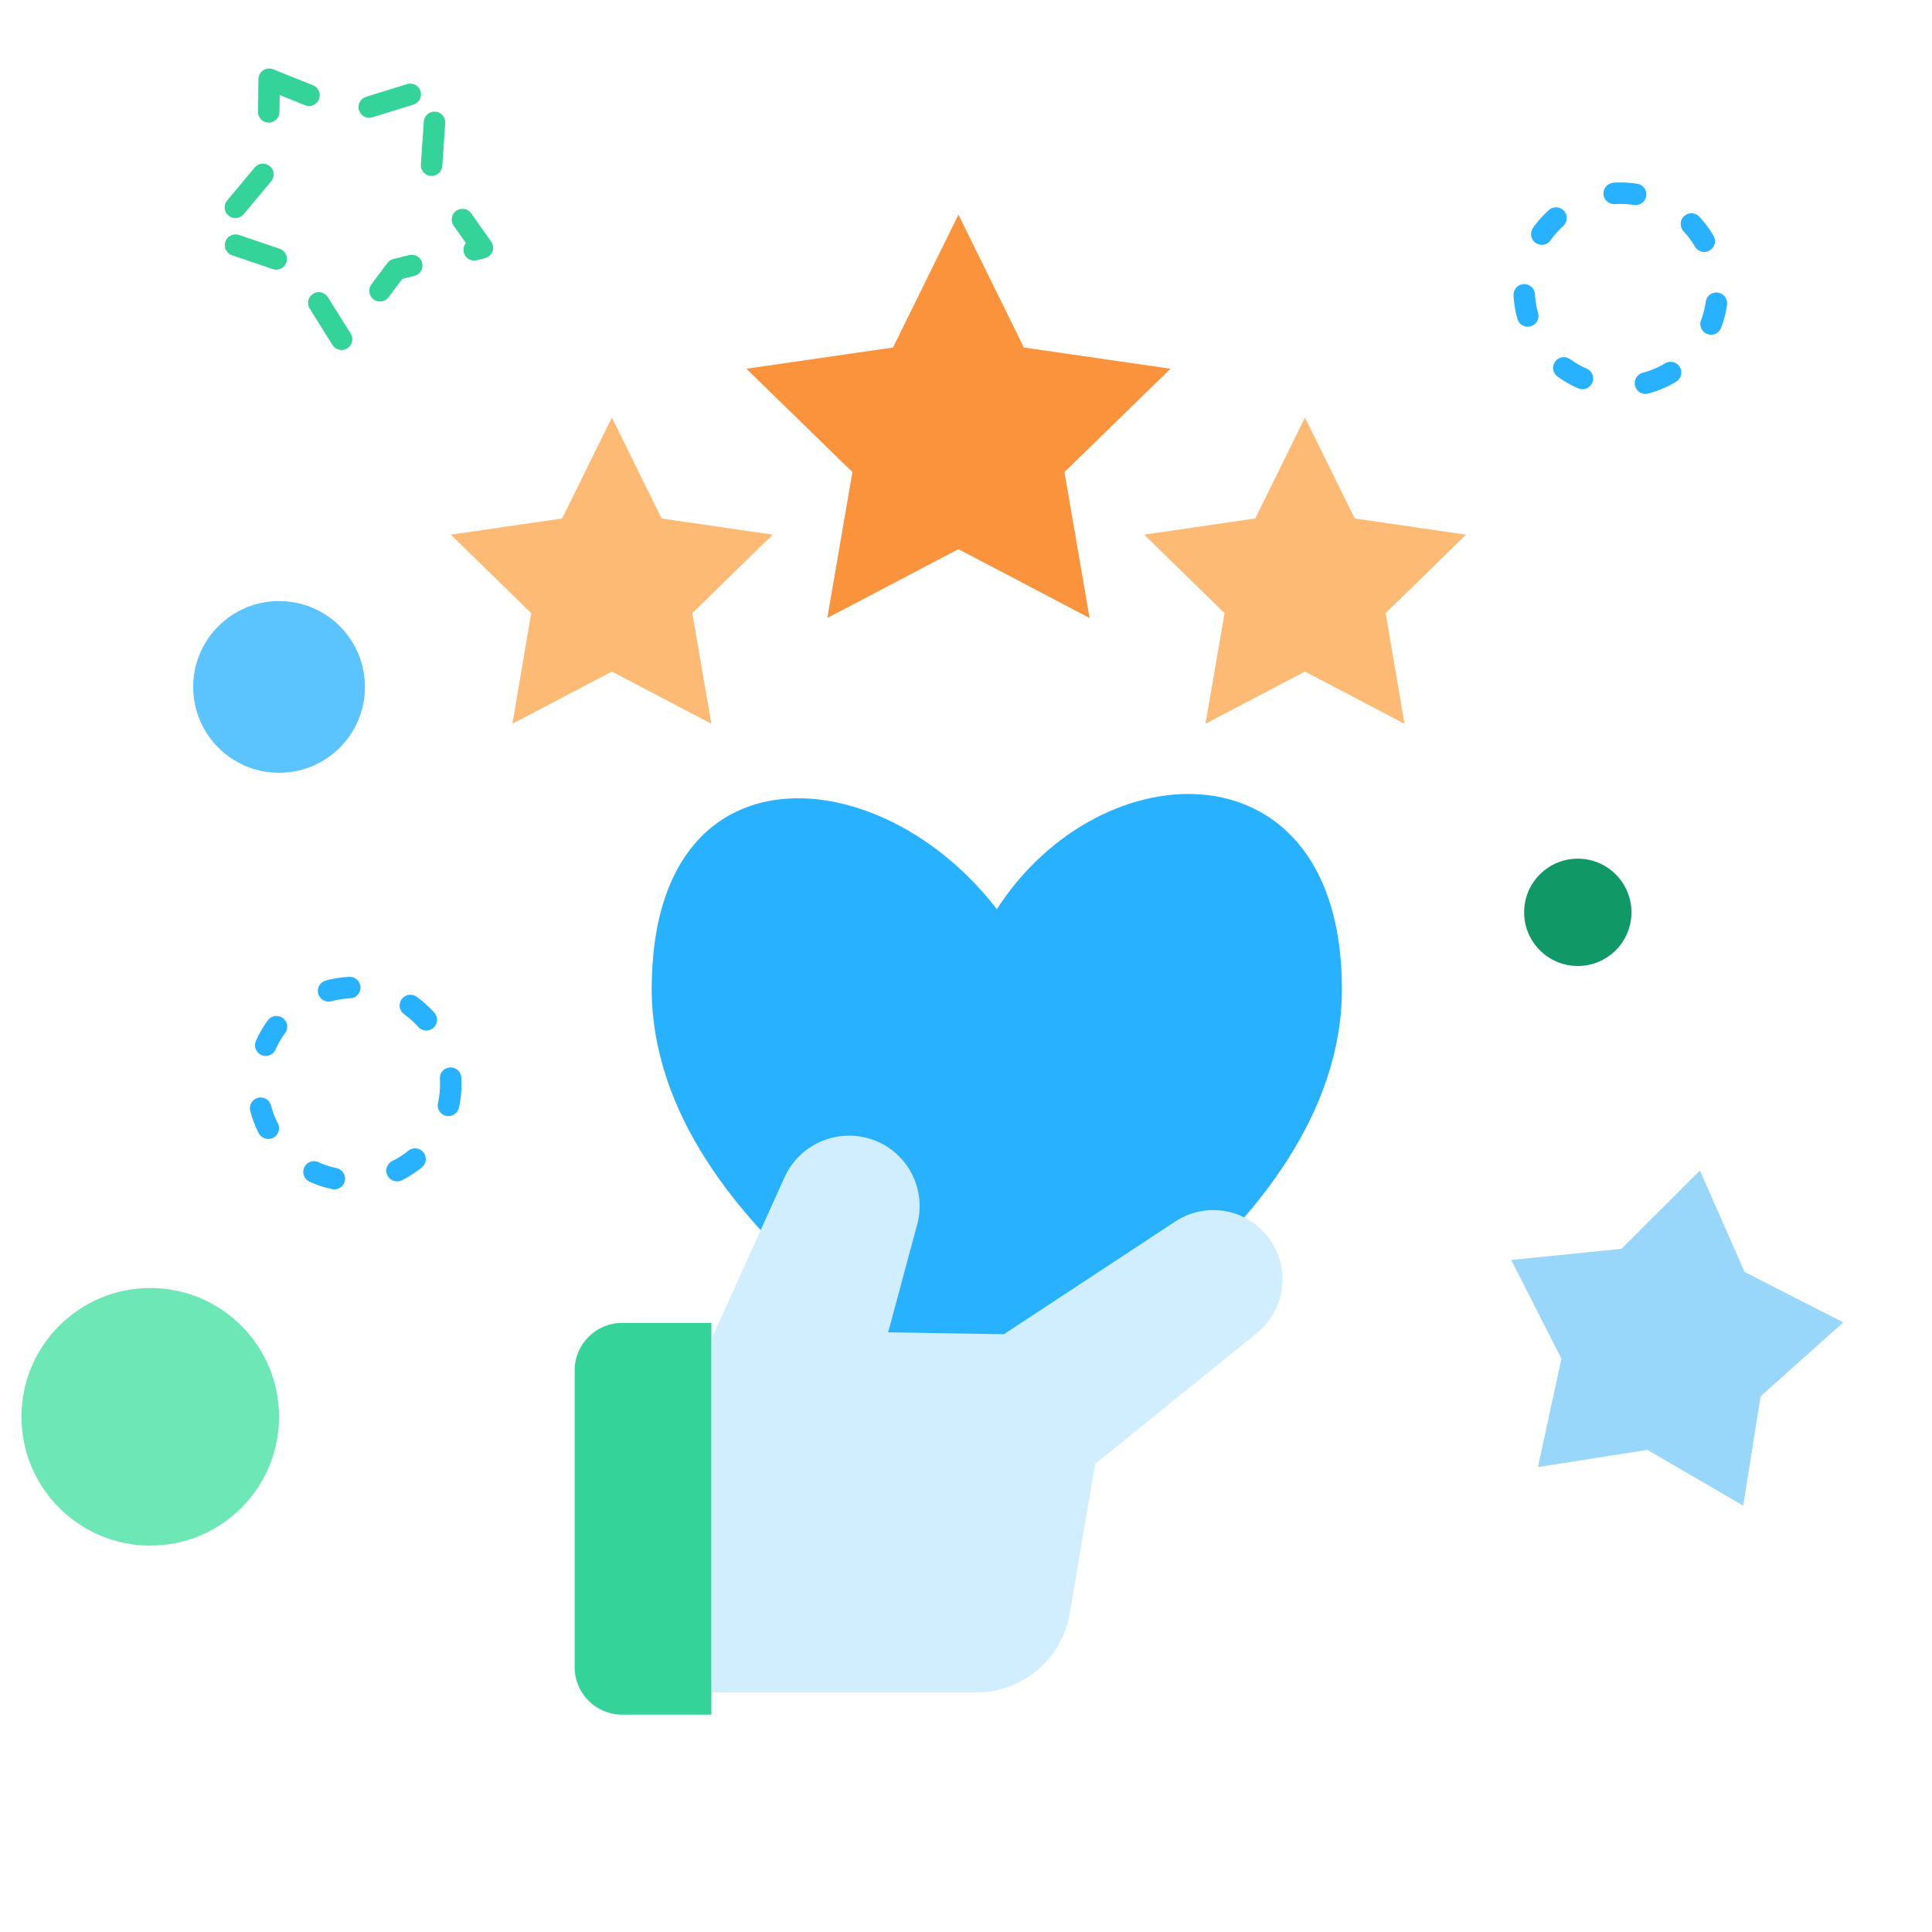 <svg width="90" height="90" viewBox="0 0 90 90" fill="none" xmlns="http://www.w3.org/2000/svg">
<g clip-path="url(#clip0_128_132)">
<path d="M44.648 10L47.696 16.188L54.525 17.177L49.586 21.992L50.756 28.788L44.648 25.581L38.539 28.788L39.709 21.992L34.77 17.177L41.599 16.188L44.648 10Z" fill="#FB923C"/>
<path d="M28.504 19.45L30.821 24.152L35.996 24.906L32.25 28.562L33.139 33.715L28.504 31.285L23.869 33.715L24.746 28.562L21 24.906L26.186 24.152L28.504 19.45Z" fill="#FDBA74"/>
<path d="M60.791 19.45L63.109 24.152L68.295 24.906L64.549 28.562L65.426 33.715L60.791 31.285L56.156 33.715L57.045 28.562L53.299 24.906L58.474 24.152L60.791 19.45Z" fill="#FDBA74"/>
<path d="M46.436 42.355C41.036 35.301 30.36 34.503 30.36 46.068C30.36 57.633 46.436 65.553 46.436 65.553C46.436 65.553 62.512 57.633 62.512 46.068C62.512 34.503 51.296 34.806 46.436 42.355Z" fill="#27B1FF"/>
<path d="M46.762 62.155L54.75 56.901C56.19 55.956 58.114 56.305 59.126 57.7C60.139 59.084 59.88 61.019 58.552 62.099L51.015 68.196L49.834 75.16C49.474 77.286 47.64 78.839 45.48 78.839H33.161V62.335L36.547 54.843C37.234 53.312 38.977 52.547 40.575 53.065C42.24 53.605 43.185 55.36 42.724 57.047L41.374 62.065L46.785 62.155H46.762Z" fill="#D0EEFF"/>
<path d="M28.976 61.627H33.139V79.874H28.976C27.761 79.874 26.771 78.884 26.771 77.669V63.831C26.771 62.617 27.761 61.627 28.976 61.627Z" fill="#34D399"/>
<circle cx="16.5" cy="50.5" r="4.5" stroke="#27B1FF" stroke-linecap="round" stroke-dasharray="1 3"/>
<circle cx="75.5" cy="13.5" r="4.5" transform="rotate(62.428 75.5 13.5)" stroke="#27B1FF" stroke-linecap="round" stroke-dasharray="1 3"/>
<circle cx="73.5" cy="42.5" r="2.5" fill="#109867"/>
<circle cx="13" cy="32" r="4" fill="#5BC3FE"/>
<circle cx="7" cy="66" r="6" fill="#6EE7B7"/>
<path d="M12.539 3.691L16.391 5.239L20.356 4.008L20.074 8.15L22.471 11.541L18.444 12.552L15.96 15.879L13.753 12.362L9.821 11.028L12.485 7.842L12.539 3.691Z" stroke="#34D399" stroke-linecap="round" stroke-linejoin="round" stroke-dasharray="2 3"/>
<path d="M79.19 54.529L81.271 59.253L85.867 61.602L82.018 65.041L81.204 70.139L76.743 67.54L71.644 68.341L72.737 63.296L70.4 58.694L75.535 58.174L79.19 54.529Z" fill="#98D6FA"/>
</g>
<defs>
<clipPath id="clip0_128_132">
<rect width="90" height="90" fill="white"/>
</clipPath>
</defs>
</svg>
